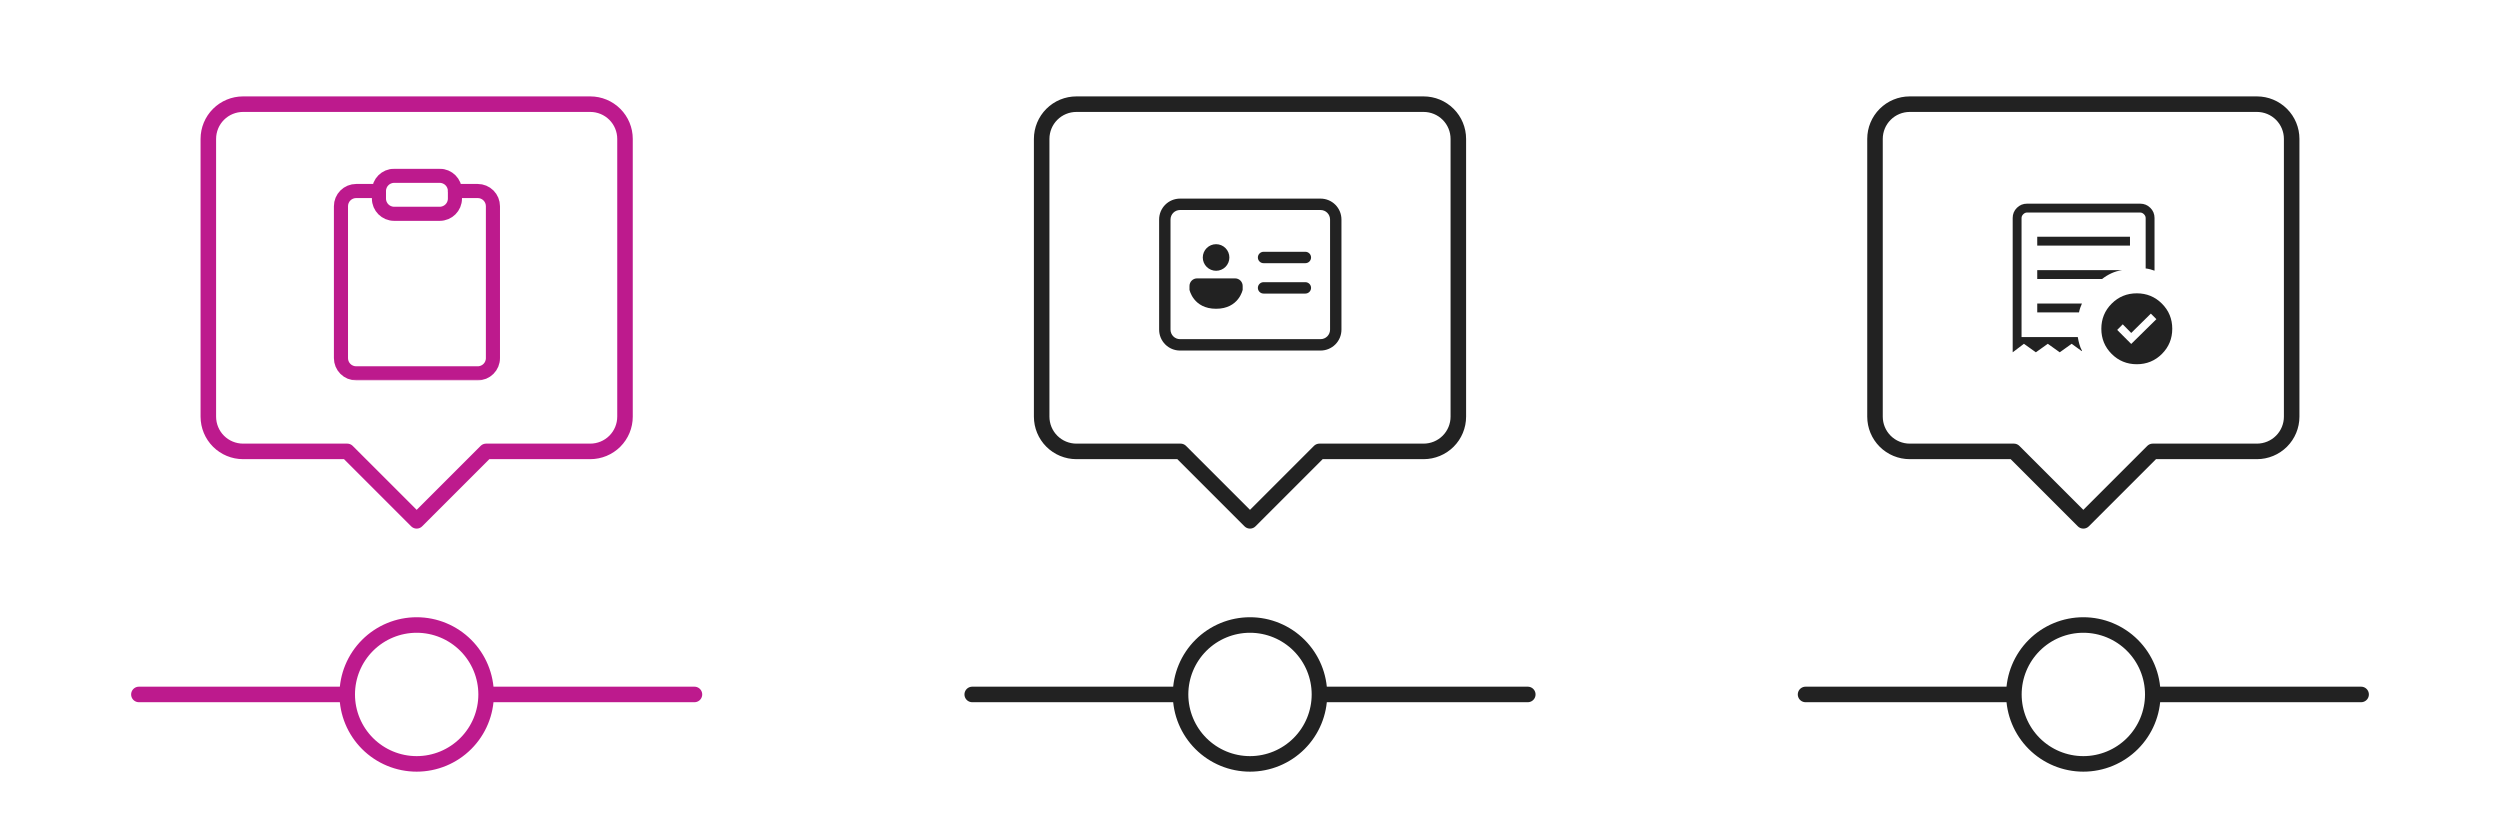 <svg width="966" height="322" viewBox="0 0 966 322" fill="none" xmlns="http://www.w3.org/2000/svg">
<path d="M134.167 268.333C134.167 275.45 136.994 282.275 142.026 287.307C147.059 292.34 153.884 295.167 161 295.167C168.117 295.167 174.942 292.34 179.974 287.307C185.007 282.275 187.834 275.45 187.834 268.333M134.167 268.333C134.167 261.217 136.994 254.392 142.026 249.359C147.059 244.327 153.884 241.5 161 241.5C168.117 241.5 174.942 244.327 179.974 249.359C185.007 254.392 187.834 261.217 187.834 268.333M134.167 268.333H53.667M187.834 268.333H268.334M161 201.25L134.167 174.417H93.917C90.359 174.417 86.946 173.003 84.43 170.487C81.914 167.971 80.5 164.558 80.5 161V53.667C80.5 50.108 81.914 46.696 84.43 44.18C86.946 41.663 90.359 40.25 93.917 40.25H228.084C231.642 40.25 235.055 41.663 237.571 44.18C240.087 46.696 241.5 50.108 241.5 53.667V161C241.5 164.558 240.087 167.971 237.571 170.487C235.055 173.003 231.642 174.417 228.084 174.417H187.834L161 201.25Z" stroke="#BD1A8D" stroke-width="6.002" stroke-linecap="round" stroke-linejoin="round"/>
<mask id="mask0_3621_6111" style="mask-type:luminance" maskUnits="userSpaceOnUse" x="120" y="65" width="83" height="83">
<path d="M202.211 65H120V147.195H202.211V65Z" fill="white"/>
</mask>
<g mask="url(#mask0_3621_6111)">
<path d="M175.787 73.807H184.595C186.153 73.807 187.646 74.425 188.748 75.526C189.849 76.627 190.468 78.121 190.468 79.678V138.388C190.468 139.946 189.849 141.439 188.748 142.54C187.646 143.641 186.153 144.259 184.595 144.259H137.618C136.06 144.259 134.567 143.641 133.465 142.54C132.364 141.439 131.746 139.946 131.746 138.388V79.678C131.746 78.121 132.364 76.627 133.465 75.526C134.567 74.425 136.06 73.807 137.618 73.807H146.426" stroke="#BD1A8D" stroke-width="5.45" stroke-linecap="round" stroke-linejoin="round"/>
<path d="M169.914 67.935H152.297C149.054 67.935 146.425 70.563 146.425 73.806V76.741C146.425 79.984 149.054 82.612 152.297 82.612H169.914C173.157 82.612 175.786 79.984 175.786 76.741V73.806C175.786 70.563 173.157 67.935 169.914 67.935Z" stroke="#BD1A8D" stroke-width="5.45" stroke-linecap="round" stroke-linejoin="round"/>
</g>
<path d="M456.167 268.333C456.167 275.45 458.994 282.275 464.026 287.307C469.059 292.34 475.884 295.167 483 295.167C490.117 295.167 496.942 292.34 501.974 287.307C507.007 282.275 509.834 275.45 509.834 268.333M456.167 268.333C456.167 261.217 458.994 254.392 464.026 249.359C469.059 244.327 475.884 241.5 483 241.5C490.117 241.5 496.942 244.327 501.974 249.359C507.007 254.392 509.834 261.217 509.834 268.333M456.167 268.333H375.667M509.834 268.333H590.334M483 201.25L456.167 174.417H415.917C412.359 174.417 408.946 173.003 406.43 170.487C403.914 167.971 402.5 164.558 402.5 161V53.667C402.5 50.108 403.914 46.696 406.43 44.18C408.946 41.663 412.359 40.25 415.917 40.25H550.084C553.642 40.25 557.055 41.663 559.571 44.18C562.087 46.696 563.5 50.108 563.5 53.667V161C563.5 164.558 562.087 167.971 559.571 170.487C557.055 173.003 553.642 174.417 550.084 174.417H509.834L483 201.25Z" stroke="#222222" stroke-width="6.002" stroke-linecap="round" stroke-linejoin="round"/>
<path d="M486.041 99.493C486.041 98.909 486.273 98.349 486.686 97.936C487.099 97.523 487.659 97.291 488.243 97.291H504.392C504.976 97.291 505.536 97.523 505.949 97.936C506.362 98.349 506.594 98.909 506.594 99.493C506.594 100.076 506.362 100.636 505.949 101.049C505.536 101.462 504.976 101.694 504.392 101.694H488.243C487.659 101.694 487.099 101.462 486.686 101.049C486.273 100.636 486.041 100.076 486.041 99.493ZM488.243 109.033C487.659 109.033 487.099 109.265 486.686 109.678C486.273 110.091 486.041 110.651 486.041 111.235C486.041 111.818 486.273 112.378 486.686 112.791C487.099 113.204 487.659 113.436 488.243 113.436H504.392C504.976 113.436 505.536 113.204 505.949 112.791C506.362 112.378 506.594 111.818 506.594 111.235C506.594 110.651 506.362 110.091 505.949 109.678C505.536 109.265 504.976 109.033 504.392 109.033H488.243ZM475.031 99.493C475.031 100.855 474.49 102.162 473.526 103.125C472.562 104.088 471.256 104.63 469.893 104.63C468.53 104.63 467.223 104.088 466.26 103.125C465.296 102.162 464.755 100.855 464.755 99.493C464.755 98.13 465.296 96.823 466.26 95.86C467.223 94.897 468.53 94.355 469.893 94.355C471.256 94.355 472.562 94.897 473.526 95.86C474.49 96.823 475.031 98.13 475.031 99.493ZM462.553 107.565H477.233C478.012 107.565 478.759 107.874 479.309 108.425C479.86 108.975 480.169 109.722 480.169 110.501V111.968C480.169 111.968 478.701 119.307 469.893 119.307C461.084 119.307 459.616 111.968 459.616 111.968V110.501C459.616 109.722 459.926 108.975 460.476 108.425C461.027 107.874 461.774 107.565 462.553 107.565ZM447.884 84.815C447.884 82.674 448.734 80.621 450.249 79.107C451.763 77.593 453.817 76.742 455.958 76.742H510.264C512.406 76.742 514.459 77.593 515.974 79.107C517.488 80.621 518.338 82.674 518.338 84.815V127.38C518.338 129.521 517.488 131.574 515.974 133.088C514.459 134.602 512.406 135.453 510.264 135.453H455.961C453.82 135.453 451.766 134.602 450.252 133.088C448.737 131.574 447.887 129.521 447.887 127.38L447.884 84.815ZM455.958 81.145C453.932 81.145 452.288 82.789 452.288 84.815V127.38C452.288 129.405 453.932 131.049 455.958 131.049H510.264C512.29 131.049 513.934 129.405 513.934 127.38V84.815C513.934 82.789 512.29 81.145 510.264 81.145H455.958Z" fill="#222222"/>
<path d="M778.167 268.333C778.167 275.45 780.994 282.275 786.026 287.307C791.059 292.34 797.884 295.167 805 295.167C812.117 295.167 818.942 292.34 823.974 287.307C829.007 282.275 831.834 275.45 831.834 268.333M778.167 268.333C778.167 261.217 780.994 254.392 786.026 249.359C791.059 244.327 797.884 241.5 805 241.5C812.117 241.5 818.942 244.327 823.974 249.359C829.007 254.392 831.834 261.217 831.834 268.333M778.167 268.333H697.667M831.834 268.333H912.334M805 201.25L778.167 174.417H737.917C734.359 174.417 730.946 173.003 728.43 170.487C725.914 167.971 724.5 164.558 724.5 161V53.667C724.5 50.108 725.914 46.696 728.43 44.18C730.946 41.663 734.359 40.25 737.917 40.25H872.084C875.642 40.25 879.055 41.663 881.571 44.18C884.087 46.696 885.5 50.108 885.5 53.667V161C885.5 164.558 884.087 167.971 881.571 170.487C879.055 173.003 875.642 174.417 872.084 174.417H831.834L805 201.25Z" stroke="#222222" stroke-width="6.002" stroke-linecap="round" stroke-linejoin="round"/>
<path d="M823.503 132.903L833.232 123.327L831.087 121.18L823.503 128.656L820.229 125.317L818.081 127.482L823.503 132.903ZM787.19 94.898H823.027V91.474H787.187L787.19 94.898ZM825.658 140.739C821.842 140.739 818.604 139.41 815.943 136.753C813.283 134.095 811.954 130.857 811.956 127.04C811.956 123.227 813.285 119.991 815.943 117.331C818.602 114.671 821.84 113.341 825.658 113.341C829.474 113.341 832.712 114.671 835.373 117.331C838.033 119.991 839.362 123.227 839.36 127.04C839.36 130.857 838.031 134.095 835.373 136.753C832.71 139.41 829.472 140.739 825.658 140.739ZM777.702 136.133V84.23C777.702 82.7 778.241 81.395 779.318 80.316C780.396 79.238 781.701 78.699 783.234 78.699H826.977C828.507 78.699 829.812 79.238 830.892 80.316C831.97 81.393 832.509 82.698 832.509 84.23V104.59C831.952 104.385 831.398 104.209 830.848 104.063C830.299 103.917 829.711 103.803 829.083 103.721V84.234C829.083 83.706 828.864 83.222 828.426 82.781C827.985 82.343 827.502 82.124 826.977 82.124H783.234C782.709 82.124 782.226 82.343 781.785 82.781C781.346 83.222 781.127 83.705 781.127 84.23V130.242H802.858C803.013 131.178 803.214 132.094 803.461 132.989C803.71 133.884 804.056 134.738 804.499 135.55L804.379 135.67L800.495 132.838L795.884 136.129L791.273 132.838L786.659 136.129L782.049 132.838L777.702 136.133ZM787.19 120.721H803.321C803.448 120.093 803.606 119.505 803.793 118.957C803.983 118.409 804.203 117.856 804.454 117.296H787.19V120.721ZM787.19 107.813H812.23C813.349 106.93 814.548 106.193 815.827 105.604C817.106 105.013 818.473 104.608 819.927 104.388H787.187L787.19 107.813Z" fill="#222222"/>
</svg>
